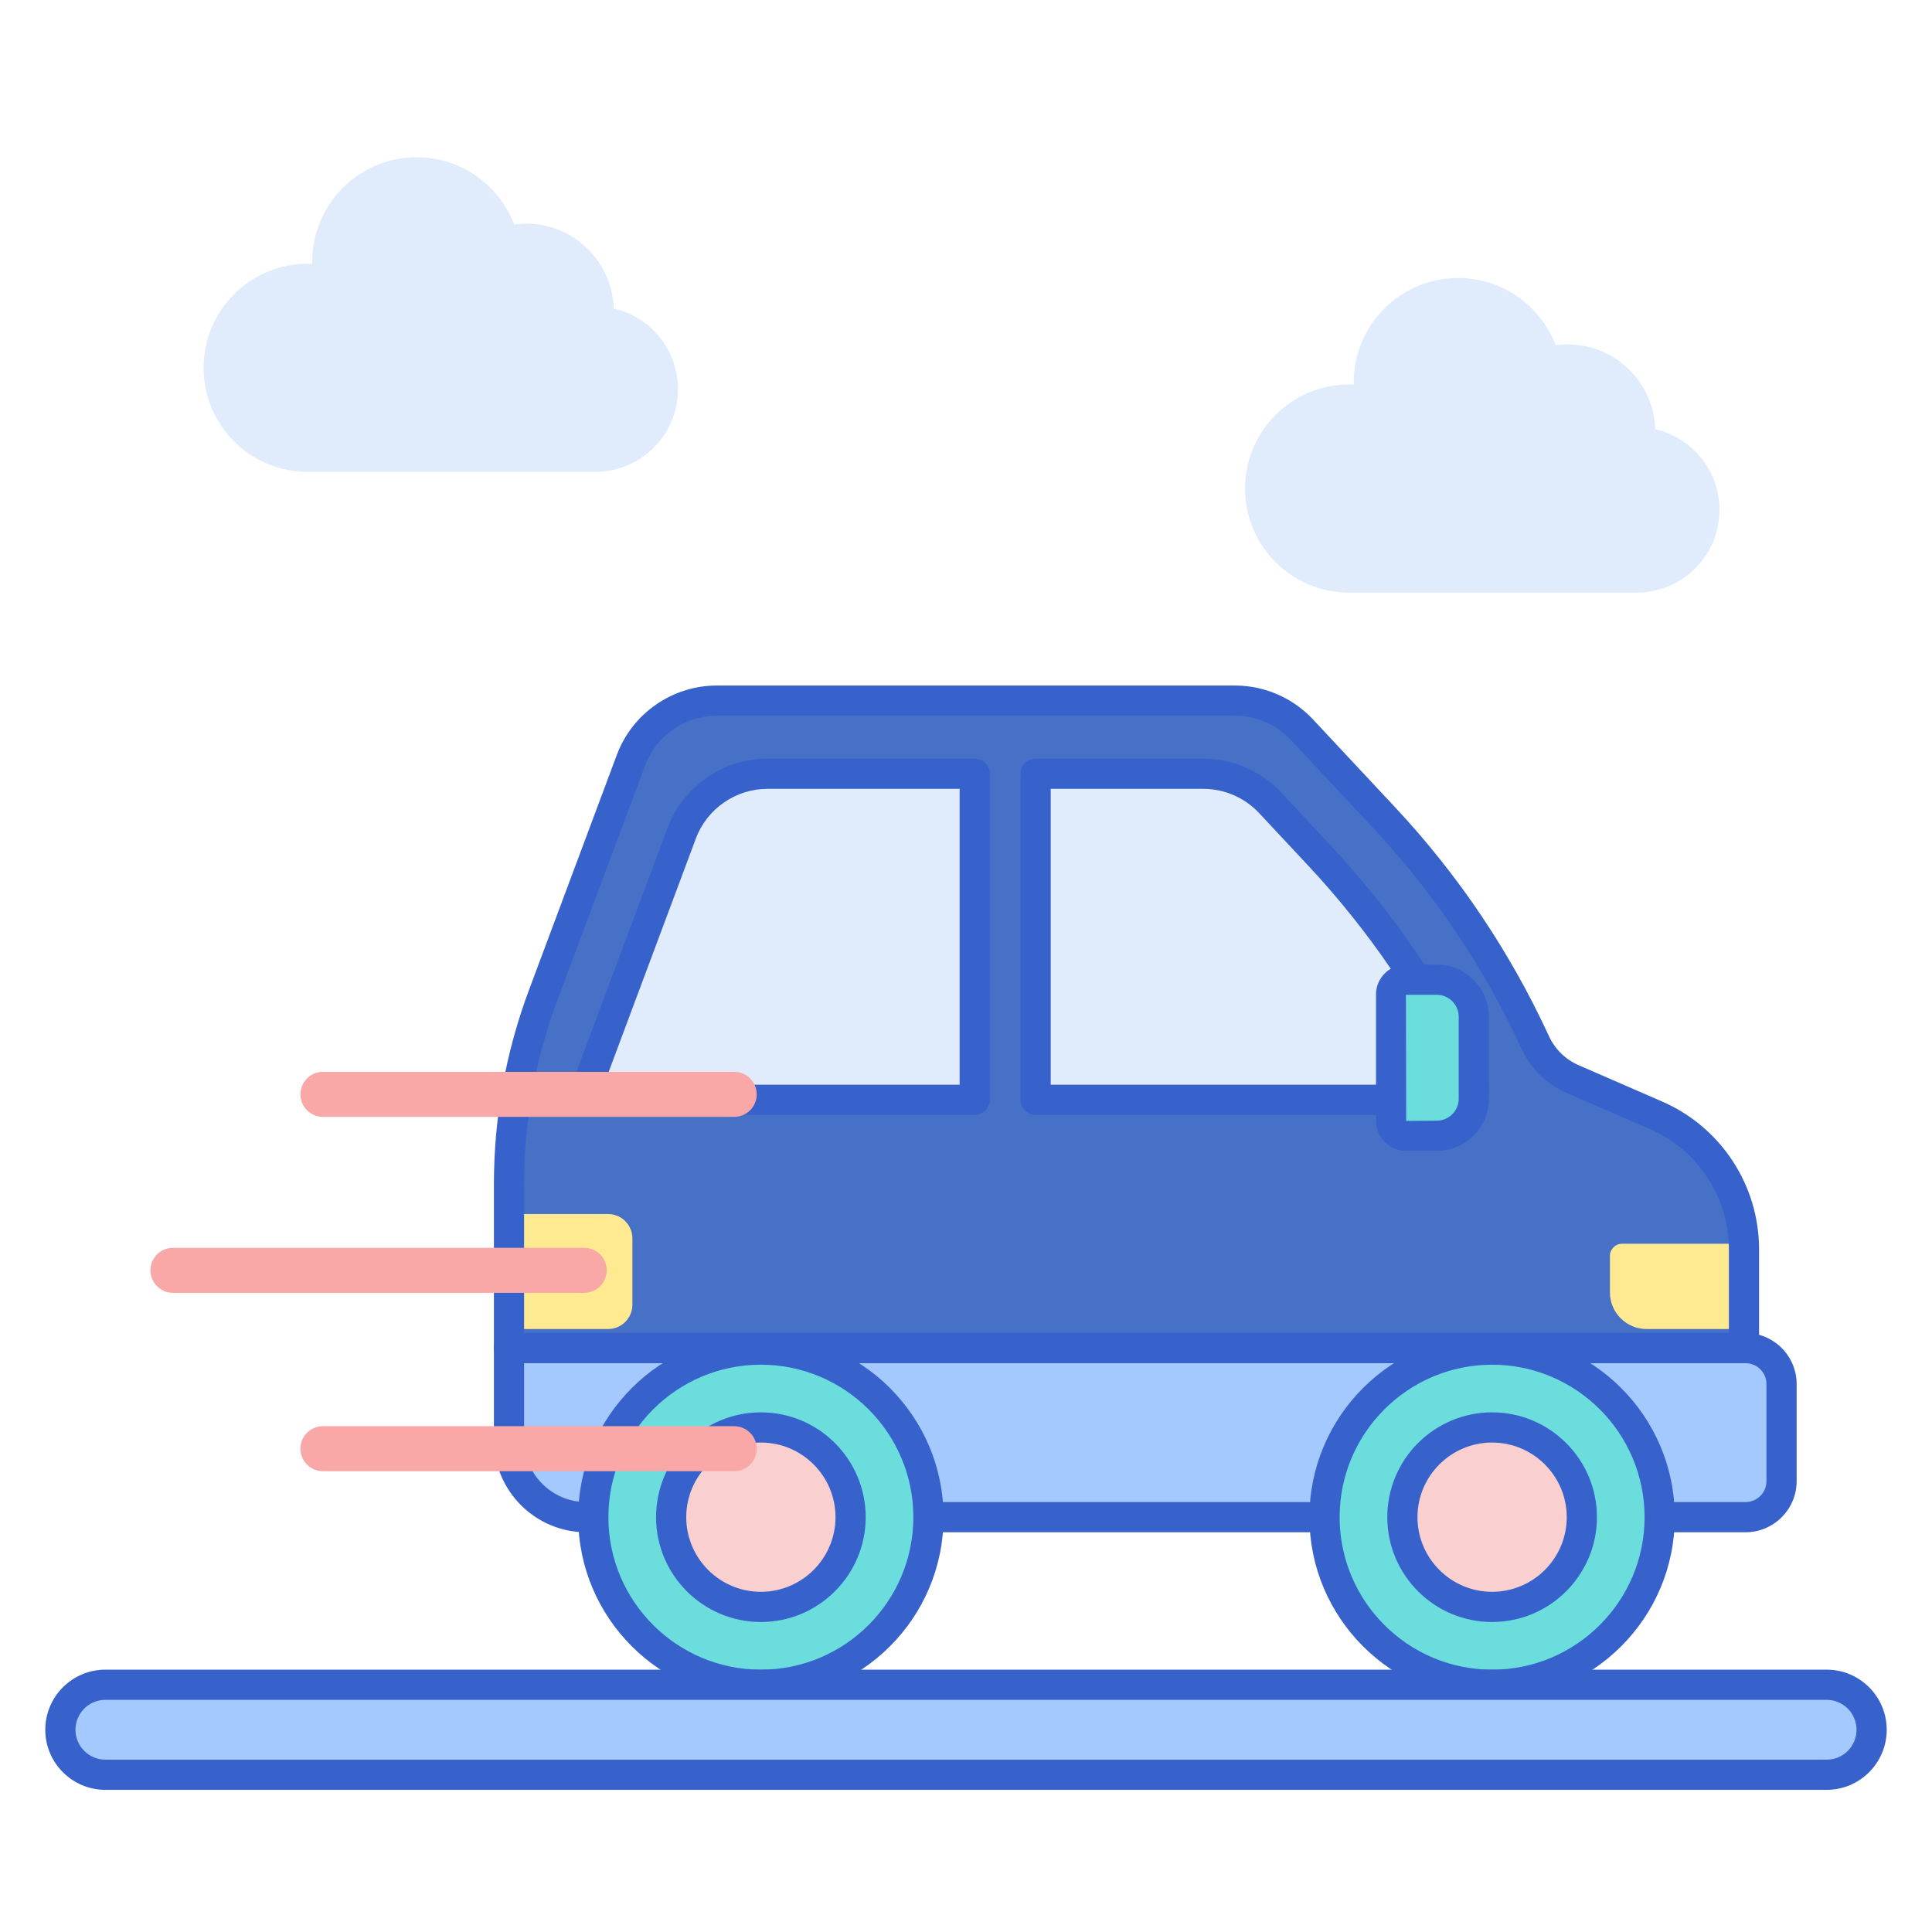 <svg id="Layer_1" enable-background="new 0 0 256 256" height="512" viewBox="0 0 256 256" width="512" xmlns="http://www.w3.org/2000/svg"><path d="m231.291 201.033h-153.612c-5.652 0-10.234-4.582-10.234-10.234v-12.173h163.846c2.637 0 4.775 2.138 4.775 4.775v12.857c-.001 2.638-2.138 4.775-4.775 4.775z" fill="#a4c9ff"/><path d="m231.291 203.033h-153.612c-6.746 0-12.234-5.488-12.234-12.234v-12.172c0-1.104.896-2 2-2h163.846c3.735 0 6.774 3.039 6.774 6.774v12.857c0 3.736-3.039 6.775-6.774 6.775zm-161.846-22.406v10.172c0 4.54 3.694 8.234 8.234 8.234h153.612c1.53 0 2.774-1.245 2.774-2.774v-12.857c0-1.53-1.244-2.774-2.774-2.774h-161.846z" fill="#3762cc"/><path d="m231.086 178.627v-13.069c0-7.713-4.574-14.692-11.647-17.769l-11.073-4.818c-2.185-.951-3.941-2.674-4.938-4.839-5.037-10.929-11.792-20.981-20.009-29.773l-10.916-11.68c-2.29-2.451-5.494-3.842-8.849-3.842h-68.696c-5.054 0-9.576 3.138-11.345 7.872l-11.635 31.137c-2.997 8.021-4.532 16.515-4.532 25.077v21.704z" fill="#4671c6"/><path d="m101.681 102.526c-5.054 0-9.576 3.138-11.345 7.872l-12.408 33.205c-.384 1.028.375 2.123 1.472 2.125h49.755v-43.202z" fill="#e0ebfc"/><path d="m195.119 143.258c-5.19-10.98-12.054-21.089-20.348-29.963l-6.474-6.928c-2.29-2.451-5.494-3.842-8.849-3.842h-22.219v43.202h56.337c.95 0 1.721-.77 1.721-1.721-.001-.258-.057-.514-.168-.748z" fill="#e0ebfc"/><path d="m129.155 102.526h8.074v43.202h-8.074z" fill="#4671c6"/><path d="m231.086 176.104h-12.902c-2.685 0-4.861-2.177-4.861-4.861v-4.828c0-.892.723-1.615 1.615-1.615h16.149v11.304z" fill="#ffea92"/><path d="m80.566 176.104h-13.121v-15.24h13.121c1.784 0 3.23 1.446 3.23 3.23v8.781c0 1.782-1.447 3.229-3.23 3.229z" fill="#ffea92"/><path d="m231.086 180.627h-163.641c-1.104 0-2-.896-2-2v-21.705c0-8.831 1.567-17.504 4.659-25.777l11.636-31.137c2.05-5.486 7.362-9.171 13.219-9.171h68.697c3.894 0 7.651 1.631 10.309 4.476l10.916 11.68c8.377 8.962 15.229 19.157 20.365 30.302.794 1.723 2.186 3.087 3.92 3.842l11.072 4.818c7.806 3.396 12.849 11.091 12.849 19.604v13.069c-.001 1.103-.897 1.999-2.001 1.999zm-161.641-4h159.641v-11.069c0-6.919-4.1-13.175-10.444-15.936l-11.072-4.818c-2.637-1.147-4.752-3.22-5.957-5.836-4.957-10.756-11.57-20.595-19.654-29.245l-10.916-11.68c-1.904-2.038-4.597-3.207-7.387-3.207h-68.698c-4.196 0-8.003 2.641-9.472 6.572l-11.636 31.137c-2.923 7.824-4.406 16.025-4.406 24.377v19.705z" fill="#3762cc"/><circle cx="100.819" cy="201.033" fill="#6bdddd" r="22.205"/><circle cx="100.819" cy="201.033" fill="#f9cfcf" r="11.89"/><circle cx="197.712" cy="201.033" fill="#6bdddd" r="22.205"/><circle cx="197.712" cy="201.033" fill="#f9cfcf" r="11.89"/><g fill="#3762cc"><path d="m100.819 225.238c-13.347 0-24.205-10.858-24.205-24.205s10.858-24.205 24.205-24.205 24.205 10.858 24.205 24.205-10.858 24.205-24.205 24.205zm0-44.409c-11.141 0-20.205 9.064-20.205 20.205s9.064 20.205 20.205 20.205 20.205-9.064 20.205-20.205-9.065-20.205-20.205-20.205z"/><path d="m100.819 214.923c-7.659 0-13.889-6.231-13.889-13.89s6.23-13.89 13.889-13.89 13.89 6.231 13.89 13.89-6.231 13.89-13.89 13.89zm0-23.779c-5.453 0-9.889 4.437-9.889 9.89s4.436 9.89 9.889 9.89 9.89-4.437 9.89-9.89-4.437-9.89-9.89-9.89z"/><path d="m197.712 225.238c-13.347 0-24.205-10.858-24.205-24.205s10.858-24.205 24.205-24.205c13.346 0 24.204 10.858 24.204 24.205s-10.858 24.205-24.204 24.205zm0-44.409c-11.142 0-20.205 9.064-20.205 20.205s9.063 20.205 20.205 20.205c11.141 0 20.204-9.064 20.204-20.205s-9.063-20.205-20.204-20.205z"/><path d="m197.712 214.923c-7.659 0-13.89-6.231-13.89-13.89s6.23-13.89 13.89-13.89 13.89 6.231 13.89 13.89-6.231 13.89-13.89 13.89zm0-23.779c-5.453 0-9.89 4.437-9.89 9.89s4.437 9.89 9.89 9.89 9.89-4.437 9.89-9.89-4.437-9.89-9.89-9.89z"/></g><path d="m129.155 102.526h8.074v43.202h-8.074z" fill="#4671c6"/><path d="m129.154 147.728h-49.755c-1.173-.001-2.27-.577-2.936-1.539-.667-.962-.82-2.191-.41-3.287l12.408-33.205c2.05-5.486 7.362-9.172 13.219-9.172h27.474c1.104 0 2 .896 2 2v43.202c0 1.106-.895 2.001-2 2.001zm-49.138-4h47.139v-39.202h-25.474c-4.196 0-8.003 2.641-9.472 6.572z" fill="#3762cc"/><path d="m193.565 147.728h-56.336c-1.104 0-2-.896-2-2v-43.202c0-1.104.896-2 2-2h22.219c3.893 0 7.65 1.631 10.31 4.476l6.474 6.928c8.446 9.038 15.409 19.291 20.696 30.474v.001c.234.497.358 1.051.358 1.603 0 2.051-1.669 3.72-3.721 3.72zm-54.336-4h53.898c-5.086-10.66-11.752-20.437-19.818-29.067l-6.474-6.928c-1.905-2.038-4.598-3.207-7.388-3.207h-20.219v39.202z" fill="#3762cc"/><path d="m190.379 150.494h-4.088c-1.084 0-1.963-.879-1.963-1.963v-16.75c0-1.084.879-1.963 1.963-1.963h4.088c2.71 0 4.907 2.197 4.907 4.907v10.861c0 2.711-2.197 4.908-4.907 4.908z" fill="#6bdddd"/><path d="m190.379 152.494h-4.088c-2.186 0-3.963-1.778-3.963-3.963v-16.75c0-2.185 1.777-3.963 3.963-3.963h4.088c3.809 0 6.907 3.099 6.907 6.907v10.861c0 3.81-3.098 6.908-6.907 6.908zm-4.088-20.676.037 16.713 4.051-.037c1.604 0 2.907-1.304 2.907-2.907v-10.861c0-1.603-1.304-2.907-2.907-2.907h-4.088z" fill="#3762cc"/><path d="m97.286 147.988h-54.496c-1.646 0-2.981-1.335-2.981-2.981s1.335-2.981 2.981-2.981h54.496c1.646 0 2.981 1.335 2.981 2.981.001 1.646-1.334 2.981-2.981 2.981z" fill="#f9a7a7"/><path d="m77.412 171.306h-54.496c-1.646 0-2.981-1.335-2.981-2.981s1.335-2.981 2.981-2.981h54.496c1.646 0 2.981 1.335 2.981 2.981 0 1.647-1.334 2.981-2.981 2.981z" fill="#f9a7a7"/><path d="m97.286 194.94h-54.496c-1.646 0-2.981-1.335-2.981-2.981s1.335-2.981 2.981-2.981h54.496c1.646 0 2.981 1.335 2.981 2.981.001 1.647-1.334 2.981-2.981 2.981z" fill="#f9a7a7"/><path d="m242.04 235.164h-228.08c-3.292 0-5.96-2.668-5.96-5.96v-.006c0-3.292 2.668-5.96 5.96-5.96h228.08c3.292 0 5.96 2.668 5.96 5.96v.006c0 3.291-2.668 5.96-5.96 5.96z" fill="#a4c9ff"/><path d="m242.04 237.164h-228.08c-4.389 0-7.96-3.571-7.96-7.96 0-4.395 3.571-7.966 7.96-7.966h228.08c4.389 0 7.96 3.571 7.96 7.96 0 4.395-3.571 7.966-7.96 7.966zm-228.08-11.926c-2.184 0-3.96 1.776-3.96 3.96 0 2.189 1.776 3.966 3.96 3.966h228.08c2.184 0 3.96-1.776 3.96-3.96 0-2.189-1.776-3.966-3.96-3.966z" fill="#3762cc"/><path d="m81.322 40.882c-.192-6.244-5.311-11.249-11.603-11.249-.539 0-1.069.04-1.589.111-1.984-5.207-7.021-8.908-12.925-8.908-7.638 0-13.83 6.192-13.83 13.83 0 .099.005.197.007.296-.205-.009-.411-.016-.619-.016-7.615 0-13.789 6.174-13.789 13.789s6.174 13.789 13.789 13.789h38.112c6.053 0 10.96-4.907 10.96-10.96 0-5.211-3.638-9.57-8.513-10.682z" fill="#e0ebfc"/><path d="m219.322 56.882c-.192-6.244-5.311-11.249-11.603-11.249-.539 0-1.069.04-1.589.111-1.984-5.207-7.021-8.908-12.925-8.908-7.638 0-13.83 6.192-13.83 13.83 0 .099.005.197.007.296-.205-.009-.411-.016-.619-.016-7.615 0-13.789 6.174-13.789 13.789s6.174 13.789 13.789 13.789h38.112c6.053 0 10.96-4.907 10.96-10.96 0-5.211-3.638-9.57-8.513-10.682z" fill="#e0ebfc"/></svg>